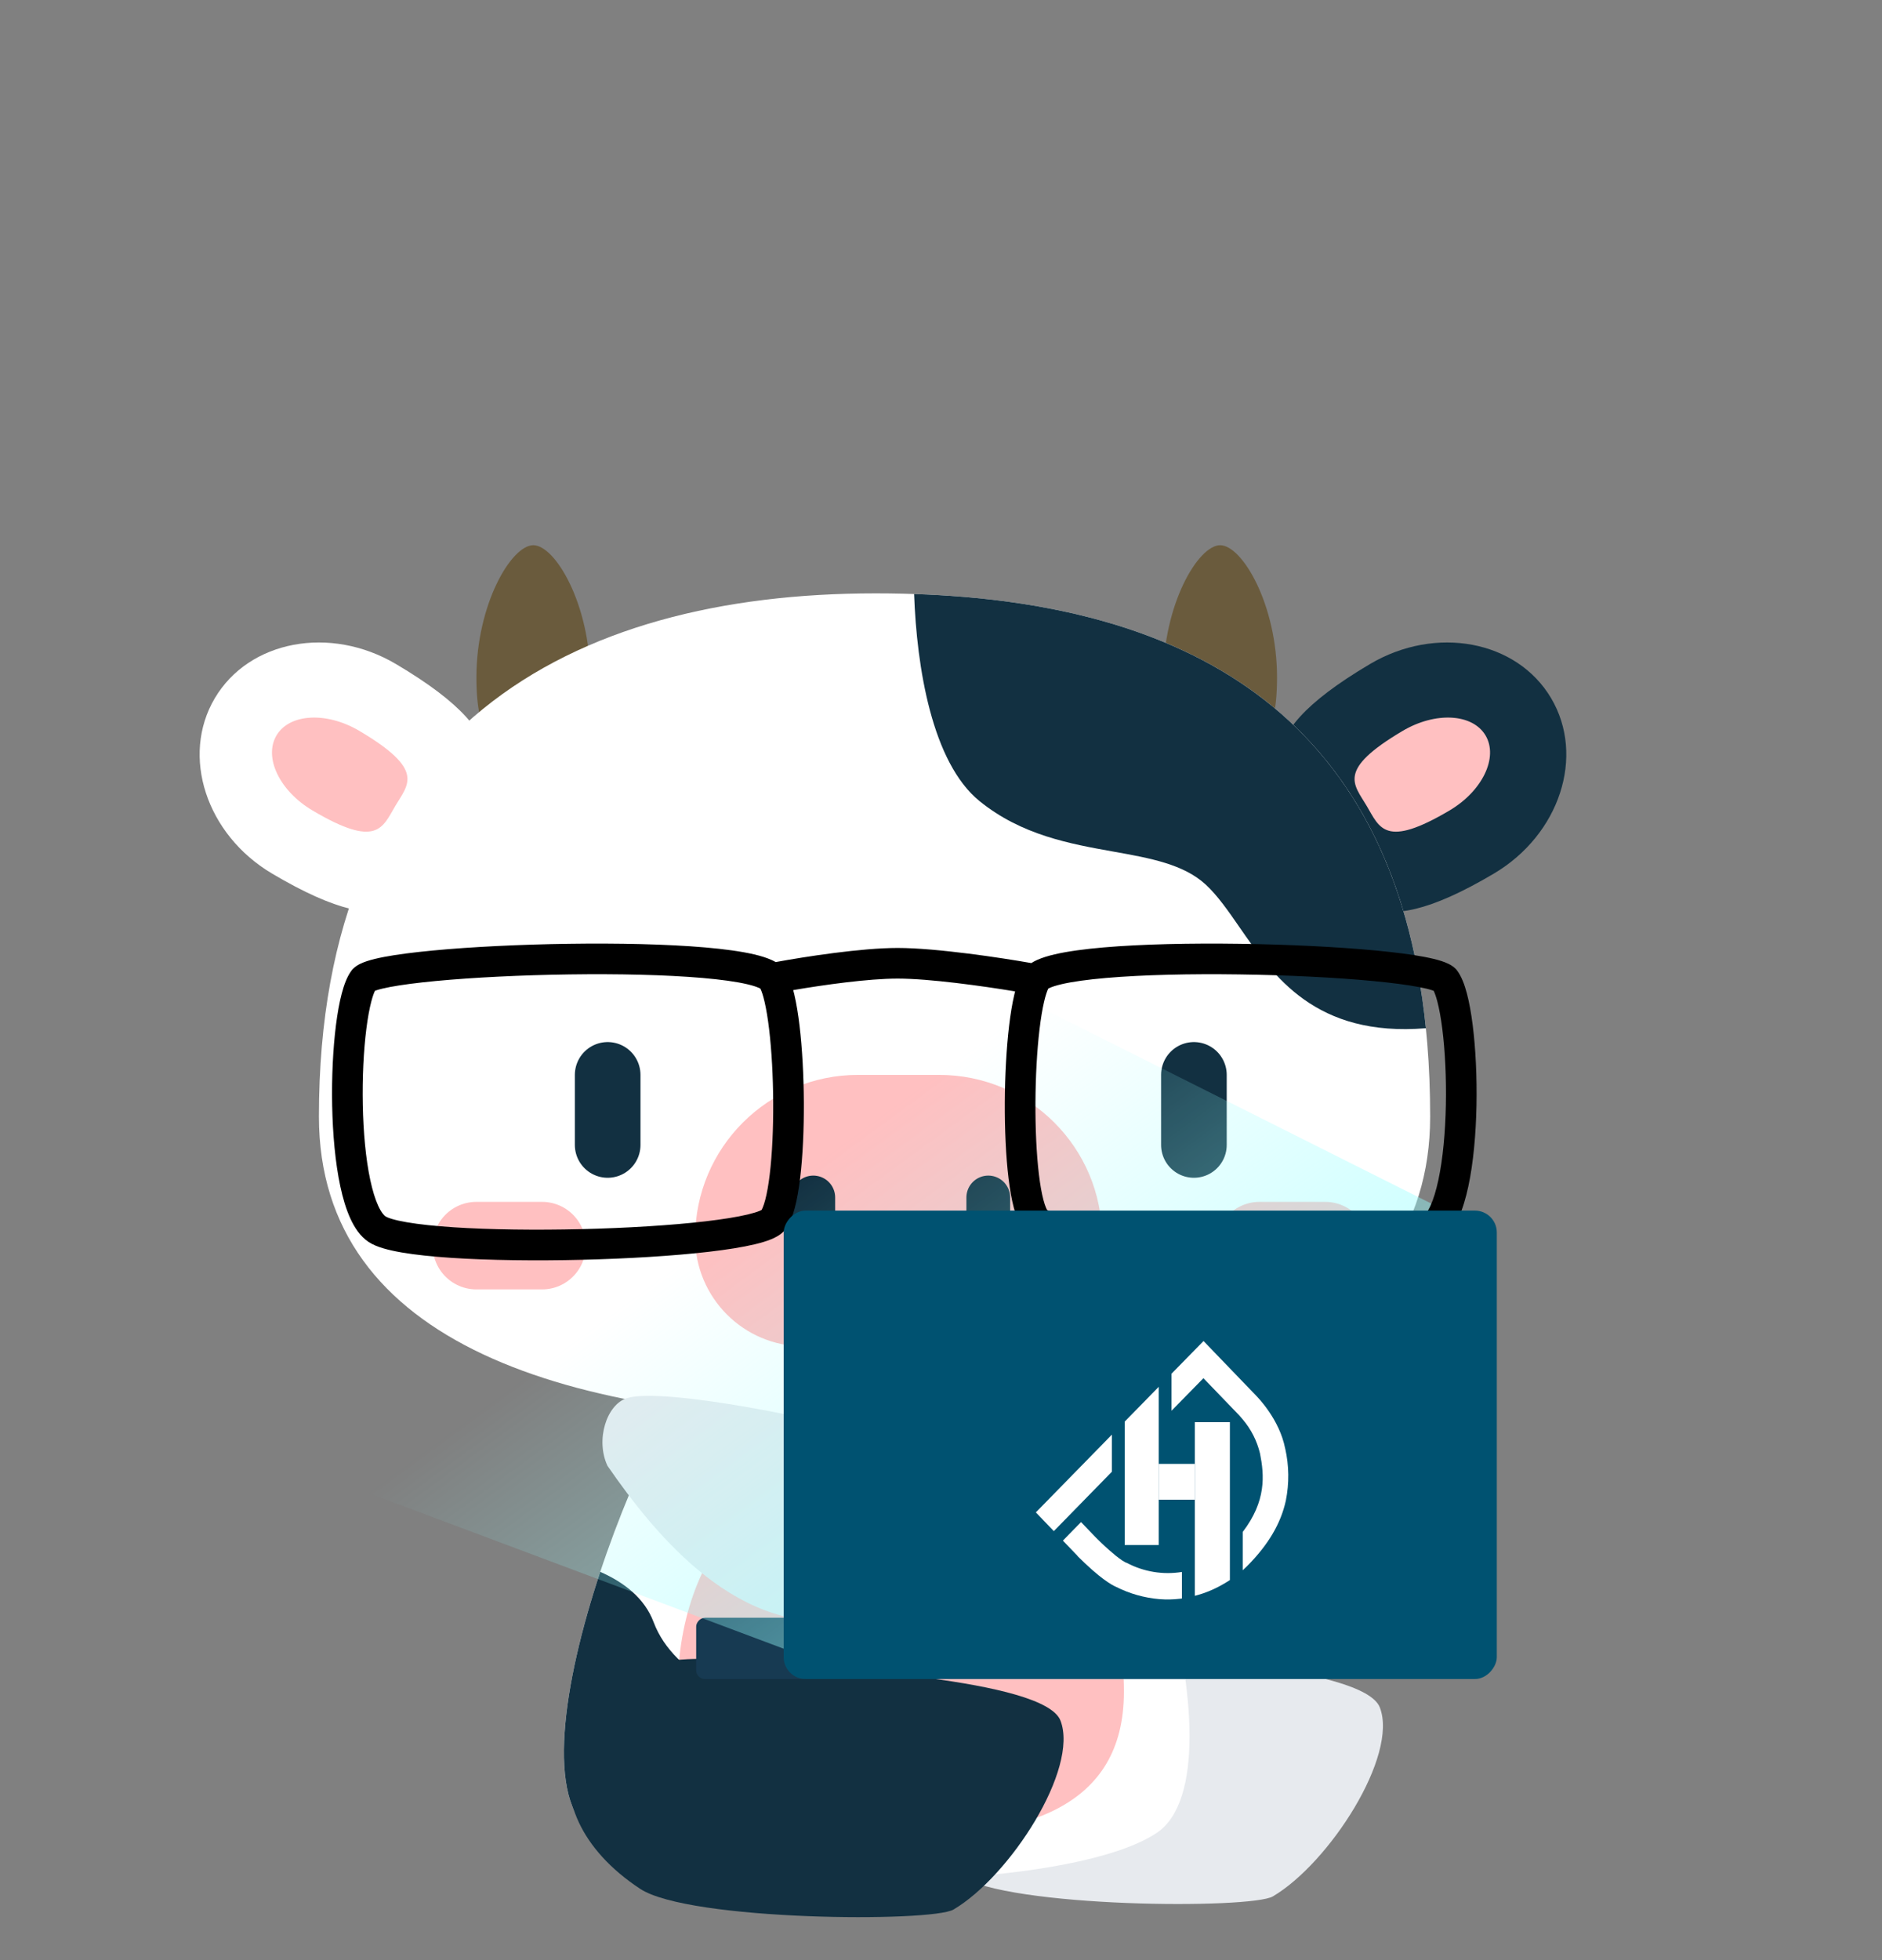 <svg width="196" height="204" viewBox="0 0 196 204" fill="none" xmlns="http://www.w3.org/2000/svg">
<rect x="0" y="0" width="196" height="204" fill="#808080" stroke="none"/>
<g clip-path="url(#clip0_4002_556)">
<path d="M41.244 69.118C55.038 77.281 50.776 81.35 47.213 87.372C43.649 93.394 41.852 98.922 28.339 90.925C21.479 86.865 18.807 78.692 22.37 72.67C25.934 66.648 34.384 65.058 41.244 69.118Z" fill="white"/>
<path d="M61.462 70.513C61.462 78.115 58.81 78.16 55.539 78.16C52.268 78.16 49.616 78.115 49.616 70.513C49.616 62.91 53.246 56.746 55.539 56.746C57.832 56.746 61.462 62.91 61.462 70.513Z" fill="#6A5B3D"/>
<path d="M132.996 70.513C132.996 78.115 130.344 78.16 127.072 78.16C123.801 78.16 121.149 78.115 121.149 70.513C121.149 62.91 124.78 56.746 127.072 56.746C129.365 56.746 132.996 62.91 132.996 70.513Z" fill="#6A5B3D"/>
<path d="M142.669 69.118C128.876 77.281 133.137 81.35 136.701 87.372C140.265 93.394 142.061 98.922 155.575 90.925C162.435 86.865 165.107 78.692 161.543 72.67C157.979 66.648 149.529 65.058 142.669 69.118Z" fill="#123041"/>
<path d="M146.073 76.074C139.199 80.142 140.979 81.59 142.331 83.875C143.683 86.159 144.235 88.334 150.97 84.348C154.389 82.324 156.065 78.832 154.713 76.547C153.36 74.262 149.493 74.05 146.073 76.074Z" fill="#FFC0C1"/>
<path d="M37.432 76.074C44.306 80.142 42.526 81.59 41.174 83.875C39.822 86.159 39.27 88.334 32.535 84.348C29.116 82.324 27.441 78.832 28.793 76.547C30.145 74.262 34.013 74.05 37.432 76.074Z" fill="#FFC0C1"/>
<path d="M132.566 197.375C130.298 198.717 105.03 198.582 99.925 195.219C93.714 191.128 91.439 185.625 92.936 180.873C96.15 170.671 103.38 170.879 111.354 171.562C119.327 172.246 142.031 173.389 143.703 177.713C145.641 182.725 138.463 193.888 132.566 197.375Z" fill="#E7EAEE"/>
<path d="M120.448 190.781C130.217 184.284 117.012 143.761 107.47 138.657C97.928 133.553 82.409 134.326 75.593 138.657C68.778 142.988 51.935 184.13 61.704 190.781C71.473 197.431 110.679 197.277 120.448 190.781Z" fill="white"/>
<path fill-rule="evenodd" clip-rule="evenodd" d="M94.343 195.669C94.42 193.272 94.341 188.378 92.673 185.459C90.003 180.789 81.282 177.713 81.282 177.713C77.789 177.182 70.256 174.661 68.069 168.829C67.139 166.347 64.993 164.685 62.512 163.6C58.614 175.337 56.784 187.434 61.704 190.783C67.024 194.405 81.072 196.008 94.343 195.669Z" fill="#123041"/>
<path d="M117.049 176.082C117.049 188.236 106.646 191.155 93.812 191.155C80.979 191.155 70.575 188.236 70.575 176.082C70.575 160.104 80.979 151.06 93.812 151.06C106.646 151.06 117.049 160.104 117.049 176.082Z" fill="#FFC0C1"/>
<path d="M93.861 190.461C93.955 190.461 94.048 190.443 94.135 190.407C94.222 190.371 94.301 190.318 94.368 190.251L97.543 186.989C97.66 186.85 97.721 186.672 97.714 186.489C97.707 186.307 97.633 186.134 97.506 186.005C97.379 185.875 97.208 185.8 97.029 185.793C96.849 185.786 96.673 185.848 96.537 185.967L93.354 189.192C93.287 189.26 93.234 189.34 93.198 189.428C93.162 189.517 93.143 189.611 93.143 189.707C93.143 189.803 93.162 189.897 93.198 189.986C93.234 190.074 93.287 190.154 93.354 190.222C93.418 190.294 93.496 190.353 93.584 190.394C93.671 190.435 93.765 190.458 93.861 190.461Z" fill="#FF8D8D"/>
<path d="M97.002 190.461C97.096 190.461 97.188 190.443 97.274 190.407C97.361 190.371 97.439 190.318 97.505 190.251C97.572 190.184 97.624 190.104 97.66 190.016C97.696 189.928 97.715 189.833 97.715 189.738C97.715 189.642 97.696 189.548 97.66 189.46C97.624 189.371 97.572 189.291 97.505 189.224L94.355 186.006C94.289 185.938 94.21 185.885 94.124 185.848C94.038 185.811 93.945 185.792 93.852 185.792C93.758 185.792 93.666 185.811 93.579 185.848C93.493 185.885 93.415 185.938 93.349 186.006C93.217 186.142 93.143 186.325 93.143 186.516C93.143 186.707 93.217 186.89 93.349 187.026L96.507 190.251C96.639 190.385 96.817 190.46 97.002 190.461V190.461Z" fill="#FF8D8D"/>
<path d="M99.306 198.743C97.038 200.085 71.769 199.949 66.665 196.587C60.453 192.496 58.178 186.993 59.675 182.241C62.889 172.039 70.12 172.247 78.093 172.93C86.067 173.614 108.771 174.757 110.443 179.081C112.38 184.093 105.203 195.256 99.306 198.743Z" fill="#123041"/>
<path d="M148.943 116.206C148.943 139.985 122.867 147.871 91.174 147.871C59.482 147.871 33.214 139.985 33.214 116.206C33.214 75.659 59.482 61.758 91.174 61.758C122.867 61.758 148.943 73.728 148.943 116.206Z" fill="white"/>
<path fill-rule="evenodd" clip-rule="evenodd" d="M95.2 61.825C95.467 69.412 97.052 79.363 102.023 83.387C106.395 86.927 111.44 87.828 115.949 88.633C119.802 89.322 123.263 89.94 125.576 92.075C126.805 93.21 127.896 94.784 129.076 96.489C132.634 101.627 137.015 107.953 148.497 107.019C145.1 73.594 122.67 62.755 95.2 61.825Z" fill="#123041"/>
<path d="M63.285 111.876V119.166" stroke="#123041" stroke-width="6.834" stroke-linecap="round"/>
<path d="M124.339 111.876V119.166" stroke="#123041" stroke-width="6.834" stroke-linecap="round"/>
<path d="M72.397 128.826C72.397 119.465 79.986 111.876 89.347 111.876H97.821C107.182 111.876 114.77 119.465 114.77 128.826V128.826C114.77 135.066 109.711 140.125 103.471 140.125H83.697C77.456 140.125 72.397 135.066 72.397 128.826V128.826Z" fill="#FFC0C1"/>
<path d="M84.699 124.633V129.645" stroke="#123041" stroke-width="4.556" stroke-linecap="round"/>
<path d="M102.924 124.633L102.924 129.645" stroke="#123041" stroke-width="4.556" stroke-linecap="round"/>
<path d="M49.616 129.646H56.45" stroke="#FFC0C1" stroke-width="9.113" stroke-linecap="round"/>
<path d="M131.173 129.646H138.008" stroke="#FFC0C1" stroke-width="9.113" stroke-linecap="round"/>
<path d="M88.698 168.394C77.146 170.68 68.299 159.864 63.264 152.558C62.001 149.87 63.169 146.161 65.316 145.511C69.139 144.354 86.119 147.815 92.395 149.764C98.672 151.713 103.137 165.536 88.698 168.394Z" fill="#E7EAEE"/>
<rect width="74.267" height="6.379" rx="0.911" transform="matrix(-1 0 0 1 146.771 168.374)" fill="#173A52"/>
<path d="M155.315 128.404L56.547 78.879L26.858 151.086L89.598 174.587L155.315 128.404Z" fill="url(#paint0_linear_4002_556)"/>
<path fill-rule="evenodd" clip-rule="evenodd" d="M39.05 103.123C38.953 103.324 38.819 103.673 38.674 104.22C38.476 104.973 38.298 105.944 38.154 107.082C37.866 109.354 37.726 112.173 37.782 114.998C37.838 117.83 38.089 120.604 38.559 122.802C38.794 123.902 39.074 124.809 39.384 125.488C39.708 126.196 39.993 126.5 40.148 126.603C40.209 126.644 40.409 126.746 40.831 126.872C41.231 126.99 41.751 127.107 42.388 127.216C43.662 127.434 45.309 127.608 47.221 127.734C51.039 127.986 55.802 128.044 60.525 127.93C65.25 127.817 69.897 127.535 73.484 127.115C75.284 126.904 76.778 126.664 77.869 126.404C78.418 126.273 78.823 126.147 79.099 126.034C79.205 125.99 79.273 125.956 79.313 125.935L79.319 125.925C79.348 125.873 79.385 125.799 79.427 125.701C79.512 125.501 79.603 125.233 79.694 124.889C79.876 124.201 80.035 123.304 80.163 122.239C80.42 120.114 80.54 117.458 80.525 114.753C80.511 112.051 80.364 109.344 80.099 107.121C79.966 106.008 79.806 105.04 79.626 104.267C79.467 103.584 79.311 103.142 79.192 102.896C79.159 102.877 79.112 102.852 79.046 102.823C78.786 102.704 78.381 102.571 77.808 102.437C76.67 102.171 75.085 101.952 73.159 101.786C69.32 101.454 64.331 101.347 59.304 101.418C54.281 101.488 49.264 101.736 45.376 102.105C43.428 102.29 41.794 102.502 40.596 102.731C39.994 102.846 39.538 102.959 39.223 103.062C39.152 103.085 39.095 103.105 39.05 103.123ZM80.365 99.919C80.496 99.978 80.638 100.048 80.785 100.132C83.86 99.569 89.678 98.663 93.483 98.663C97.535 98.663 104.313 99.692 107.404 100.237C107.61 100.105 107.815 100.001 107.996 99.919C108.523 99.68 109.152 99.489 109.827 99.332C111.183 99.015 112.942 98.78 114.928 98.608C118.913 98.264 124.019 98.157 129.102 98.229C134.188 98.3 139.293 98.551 143.286 98.93C145.279 99.119 147.025 99.342 148.364 99.598C149.031 99.726 149.633 99.868 150.129 100.03C150.547 100.167 151.159 100.397 151.593 100.831L151.666 100.904L151.729 100.987C152.218 101.623 152.538 102.527 152.77 103.406C153.017 104.339 153.216 105.459 153.371 106.681C153.681 109.129 153.826 112.105 153.768 115.061C153.71 118.01 153.448 121.003 152.921 123.468C152.658 124.699 152.318 125.849 151.878 126.813C151.45 127.749 150.853 128.676 149.982 129.257C149.531 129.558 148.978 129.769 148.438 129.929C147.876 130.096 147.224 130.237 146.511 130.36C145.086 130.604 143.318 130.787 141.35 130.917C137.409 131.177 132.547 131.234 127.759 131.119C122.973 131.004 118.222 130.717 114.506 130.283C112.653 130.066 111.018 129.808 109.752 129.506C109.121 129.356 108.54 129.185 108.053 128.985C107.62 128.808 107.043 128.524 106.639 128.04C106.118 127.415 105.803 126.531 105.584 125.705C105.351 124.823 105.17 123.767 105.031 122.622C104.754 120.325 104.632 117.528 104.646 114.737C104.661 111.943 104.812 109.112 105.095 106.743C105.237 105.559 105.413 104.468 105.629 103.543C105.657 103.423 105.686 103.303 105.716 103.184C102.364 102.63 96.819 101.852 93.483 101.852C90.414 101.852 85.752 102.513 82.609 103.049C82.653 103.212 82.694 103.377 82.732 103.543C82.948 104.468 83.124 105.559 83.266 106.743C83.549 109.112 83.7 111.943 83.715 114.737C83.729 117.528 83.607 120.325 83.329 122.622C83.191 123.767 83.01 124.823 82.777 125.705C82.558 126.531 82.243 127.415 81.722 128.04C81.318 128.524 80.741 128.808 80.308 128.985C79.821 129.185 79.24 129.356 78.609 129.506C77.343 129.808 75.708 130.066 73.855 130.283C70.139 130.717 65.388 131.004 60.602 131.119C55.814 131.234 50.952 131.177 47.011 130.917C45.043 130.787 43.275 130.604 41.849 130.36C41.137 130.237 40.485 130.096 39.923 129.929C39.383 129.769 38.83 129.558 38.379 129.257C37.508 128.676 36.911 127.749 36.483 126.813C36.043 125.849 35.703 124.699 35.44 123.468C34.913 121.003 34.651 118.01 34.593 115.061C34.535 112.105 34.68 109.129 34.99 106.681C35.145 105.459 35.344 104.339 35.591 103.406C35.823 102.527 36.143 101.623 36.632 100.987L36.695 100.904L36.768 100.831C37.202 100.397 37.814 100.167 38.232 100.03C38.728 99.868 39.33 99.726 39.997 99.598C41.336 99.342 43.082 99.119 45.075 98.93C49.068 98.551 54.173 98.3 59.26 98.229C64.342 98.157 69.448 98.264 73.433 98.608C75.419 98.78 77.178 99.015 78.534 99.332C79.209 99.489 79.838 99.68 80.365 99.919ZM149.687 104.22C149.542 103.673 149.407 103.324 149.311 103.123C149.266 103.105 149.209 103.085 149.138 103.062C148.823 102.959 148.367 102.846 147.765 102.731C146.567 102.502 144.933 102.29 142.985 102.105C139.097 101.736 134.08 101.488 129.057 101.418C124.03 101.347 119.041 101.454 115.202 101.786C113.276 101.952 111.691 102.171 110.553 102.437C109.98 102.571 109.575 102.704 109.315 102.823C109.249 102.852 109.202 102.877 109.169 102.896C109.05 103.142 108.894 103.584 108.735 104.267C108.555 105.04 108.395 106.008 108.262 107.121C107.997 109.344 107.85 112.051 107.836 114.753C107.822 117.458 107.941 120.114 108.198 122.239C108.326 123.304 108.485 124.201 108.668 124.889C108.758 125.233 108.849 125.501 108.934 125.701C108.976 125.799 109.013 125.873 109.042 125.925L109.048 125.935C109.088 125.956 109.156 125.99 109.262 126.034C109.538 126.147 109.944 126.273 110.492 126.404C111.583 126.664 113.077 126.904 114.876 127.115C118.464 127.535 123.111 127.817 127.836 127.93C132.559 128.044 137.322 127.986 141.14 127.734C143.052 127.608 144.699 127.434 145.973 127.216C146.61 127.107 147.13 126.99 147.53 126.872C147.952 126.746 148.152 126.644 148.213 126.603C148.368 126.5 148.653 126.196 148.977 125.488C149.287 124.809 149.567 123.902 149.802 122.802C150.272 120.604 150.523 117.83 150.579 114.998C150.635 112.173 150.495 109.354 150.207 107.082C150.063 105.944 149.885 104.973 149.687 104.22Z" fill="black"/>
<rect width="74.267" height="48.752" rx="2.278" transform="matrix(-1 0 0 1 155.884 126)" fill="#005271"/>
<path d="M115.798 153.175V149.317L107.879 157.409L109.75 159.36L115.798 153.175ZM133.843 150.764C133.256 147.75 131.039 145.49 130.784 145.223L125.341 139.573L122.23 142.748L122.009 142.974V146.831L125.33 143.441L128.426 146.654L128.898 147.144L128.932 147.178C128.932 147.178 129.138 147.385 129.422 147.732C130.294 148.754 130.913 149.975 131.227 151.291C131.67 153.551 131.891 156.215 129.422 159.447V163.432C129.655 163.225 129.791 163.078 129.854 163.025C132.068 160.81 133.393 158.573 133.913 156.181C134.273 154.391 134.251 152.544 133.847 150.764H133.843ZM117.355 162.671L117.274 162.63H117.233C116.992 162.501 116.763 162.351 116.547 162.181C116.344 162.034 116.097 161.838 115.809 161.586C115.359 161.209 114.798 160.697 114.115 160.015L112.584 158.418L110.694 160.347L112.218 161.933V161.955C114.576 164.306 115.787 164.969 116.233 165.161C117.647 165.872 119.18 166.305 120.75 166.438C121.472 166.495 122.198 166.48 122.916 166.393L123.09 166.374V163.609C121.13 163.926 119.123 163.597 117.359 162.671H117.355Z" fill="white"/>
<path d="M120.676 144.338V160.807H117.137V147.955L117.491 147.593L117.683 147.397L118.753 146.305L119.477 145.566L119.713 145.325L120.44 144.583L120.676 144.338Z" fill="white"/>
<path d="M128.087 148.018V164.449L128.042 164.483C127.88 164.589 127.706 164.698 127.522 164.803C127.463 164.841 127.4 164.875 127.337 164.909C127.175 165.003 127.002 165.097 126.824 165.188C126.647 165.278 126.489 165.353 126.312 165.433L126.02 165.561L125.621 165.719L125.297 165.836C125.075 165.911 124.846 165.983 124.61 166.047L124.437 166.092V148.018H128.087Z" fill="white"/>
<path d="M124.436 152.361H120.676V156.09H124.436V152.361Z" fill="white"/>
</g>
<defs>
<linearGradient id="paint0_linear_4002_556" x1="69.353" y1="113.029" x2="106.399" y2="163.508" gradientUnits="userSpaceOnUse">
<stop offset="0.25" stop-color="#96FFFF" stop-opacity="0"/>
<stop offset="1" stop-color="#96FFFF" stop-opacity="0.5"/>
</linearGradient>
<clipPath id="clip0_4002_556">
<rect width="144" height="155" fill="white" transform="translate(20 49)"/>
</clipPath>
</defs>
</svg>
